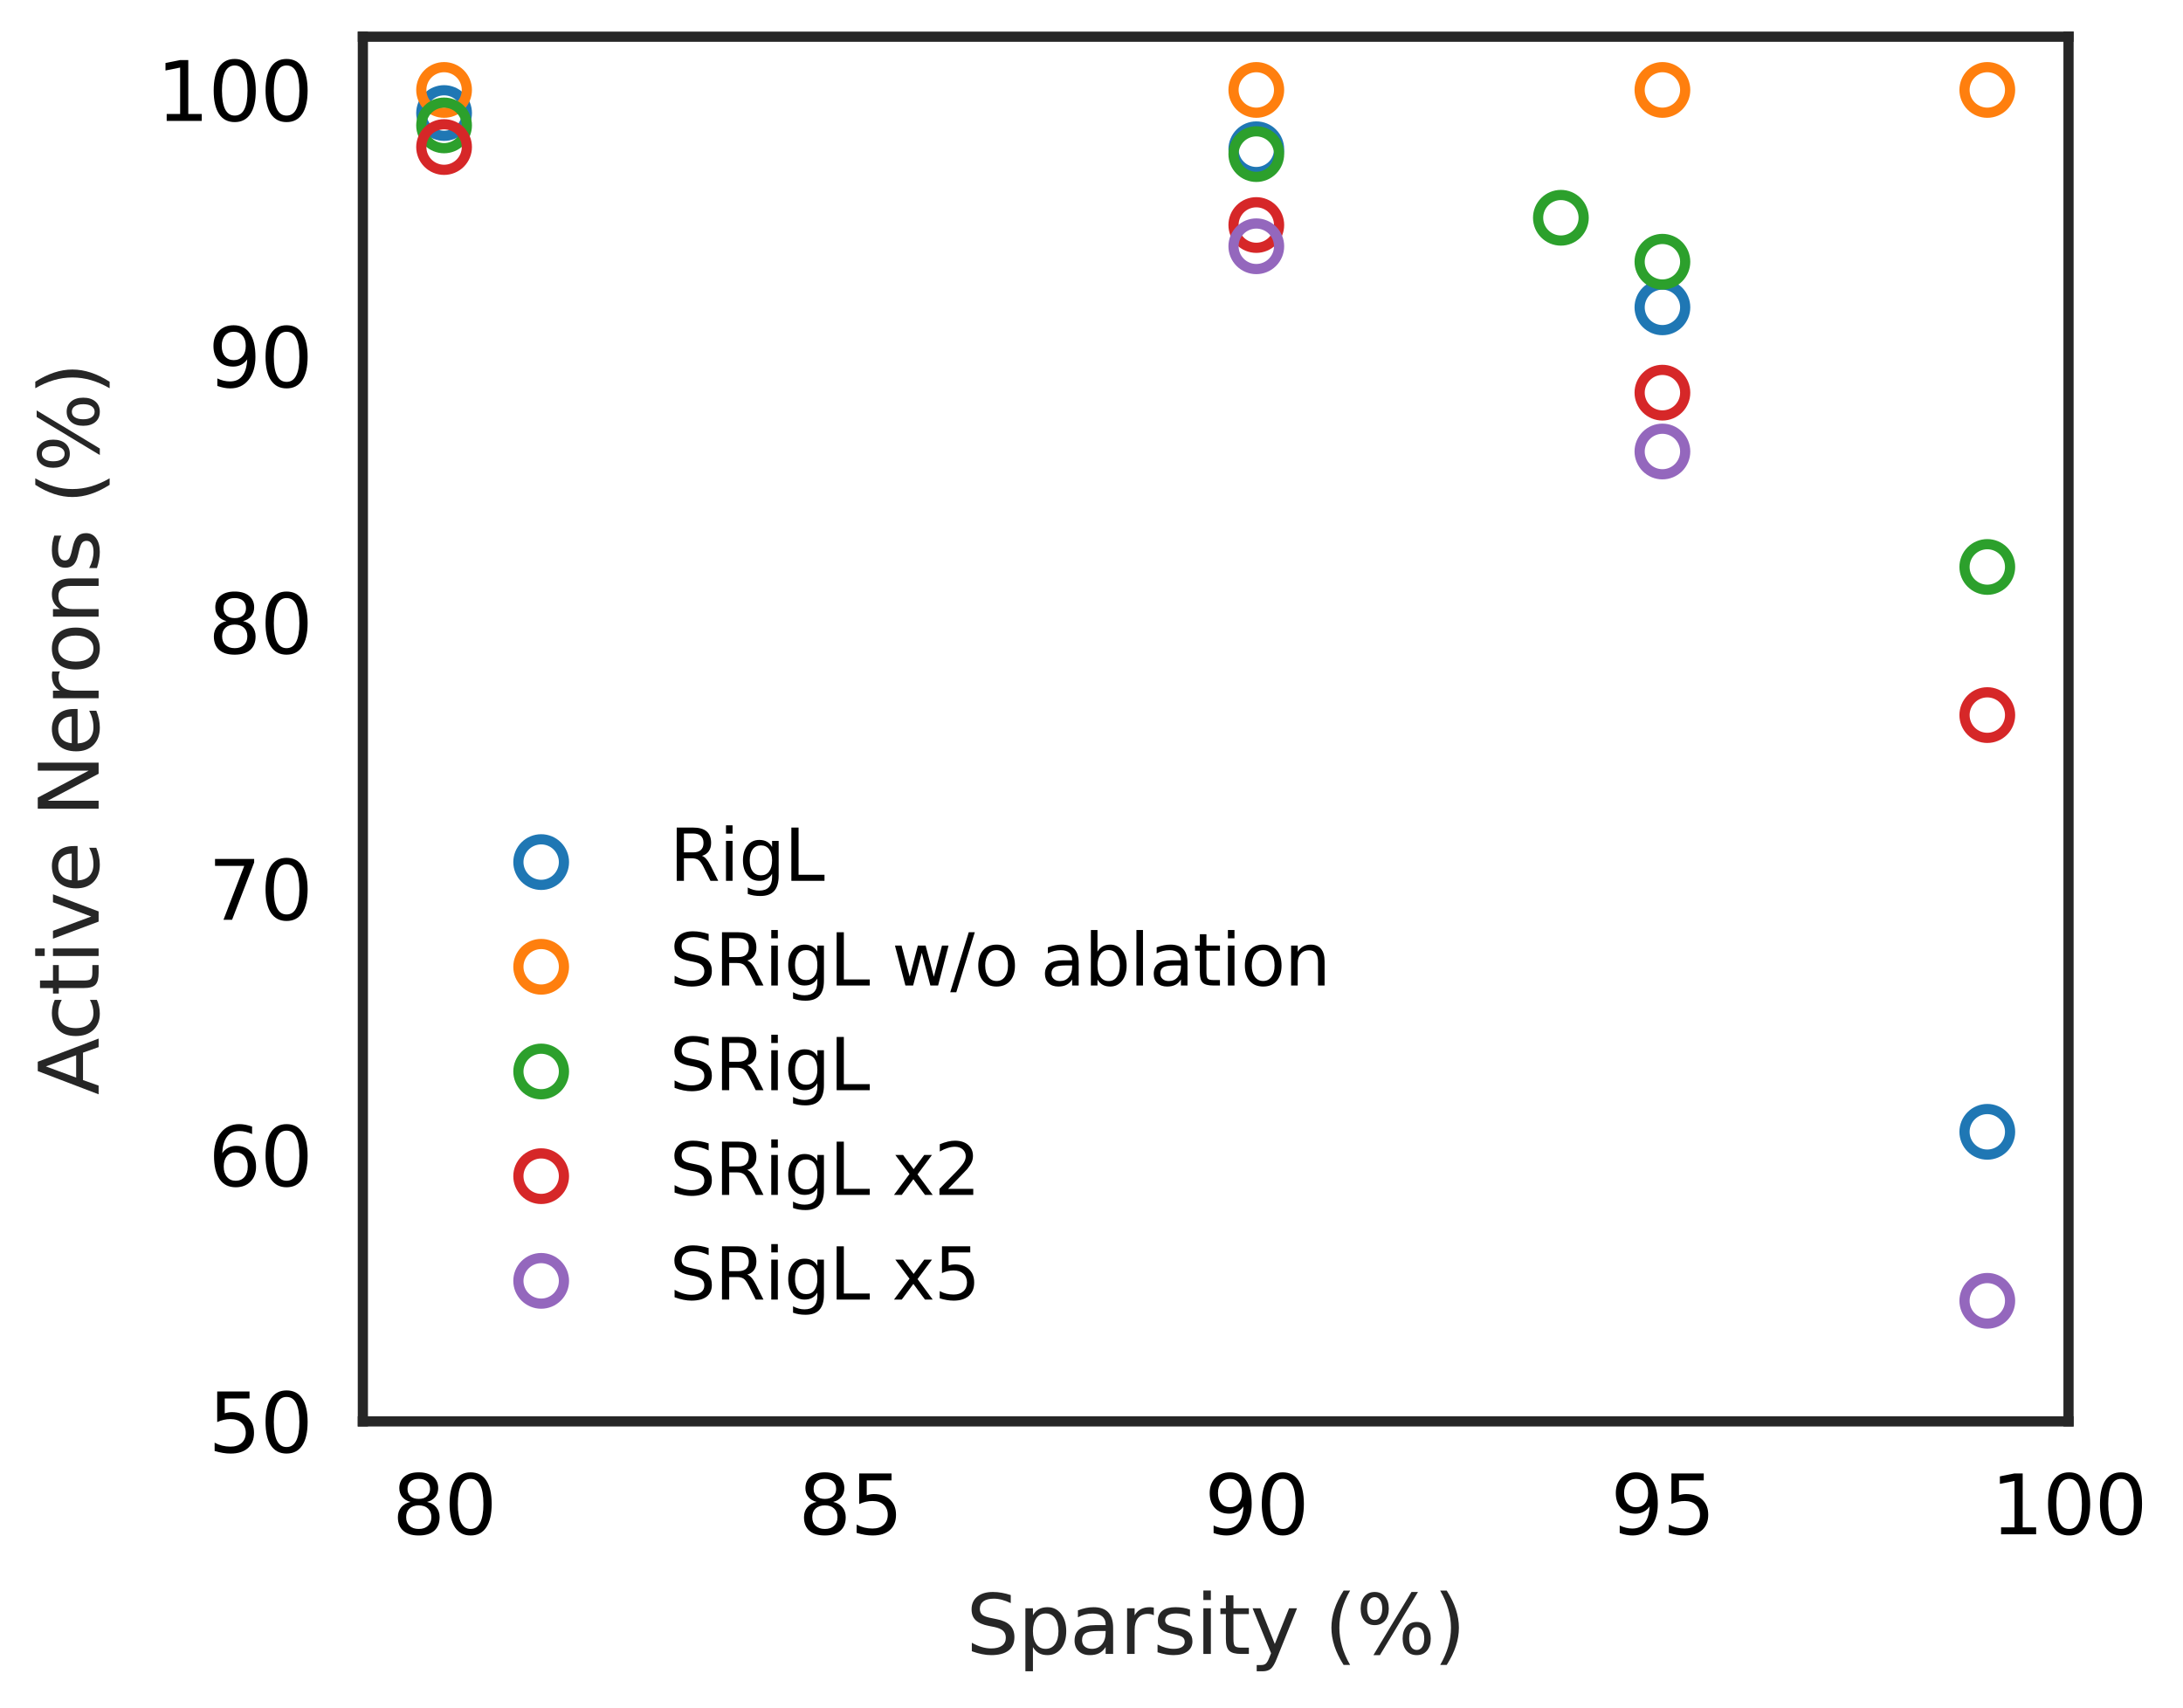<?xml version="1.0" encoding="utf-8" standalone="no"?>
<!DOCTYPE svg PUBLIC "-//W3C//DTD SVG 1.1//EN"
  "http://www.w3.org/Graphics/SVG/1.1/DTD/svg11.dtd">
<svg xmlns:xlink="http://www.w3.org/1999/xlink" width="428.495pt" height="335.17pt" viewBox="0 0 428.495 335.17" xmlns="http://www.w3.org/2000/svg" version="1.1">
 <defs>
  <style type="text/css">*{stroke-linejoin: round; stroke-linecap: butt}</style>
 </defs>
 <g id="figure_1">
  <g id="patch_1">
   <path d="M 0 335.17 
L 428.495 335.17 
L 428.495 0 
L 0 0 
z
" style="fill: #ffffff"/>
  </g>
  <g id="axes_1">
   <g id="patch_2">
    <path d="M 71.225 279 
L 406.025 279 
L 406.025 7.2 
L 71.225 7.2 
z
" style="fill: #ffffff"/>
   </g>
   <g id="PathCollection_1">
    <defs>
     <path id="C0_0_dda03f2a0b" d="M 0 4.472 
C 1.186 4.472 2.324 4.001 3.162 3.162 
C 4.001 2.324 4.472 1.186 4.472 -0 
C 4.472 -1.186 4.001 -2.324 3.162 -3.162 
C 2.324 -4.001 1.186 -4.472 0 -4.472 
C -1.186 -4.472 -2.324 -4.001 -3.162 -3.162 
C -4.001 -2.324 -4.472 -1.186 -4.472 0 
C -4.472 1.186 -4.001 2.324 -3.162 3.162 
C -2.324 4.001 -1.186 4.472 0 4.472 
z
"/>
    </defs>
    <g clip-path="url(#pd22cd00e7b)">
     <use xlink:href="#C0_0_dda03f2a0b" x="390.082" y="222.16" style="fill: none; stroke: #1f77b4; stroke-width: 2"/>
    </g>
    <g clip-path="url(#pd22cd00e7b)">
     <use xlink:href="#C0_0_dda03f2a0b" x="326.311" y="60.326" style="fill: none; stroke: #1f77b4; stroke-width: 2"/>
    </g>
    <g clip-path="url(#pd22cd00e7b)">
     <use xlink:href="#C0_0_dda03f2a0b" x="246.596" y="29.299" style="fill: none; stroke: #1f77b4; stroke-width: 2"/>
    </g>
    <g clip-path="url(#pd22cd00e7b)">
     <use xlink:href="#C0_0_dda03f2a0b" x="87.168" y="22.187" style="fill: none; stroke: #1f77b4; stroke-width: 2"/>
    </g>
   </g>
   <g id="PathCollection_2">
    <defs>
     <path id="C1_0_d5fc66bbfd" d="M 0 4.472 
C 1.186 4.472 2.324 4.001 3.162 3.162 
C 4.001 2.324 4.472 1.186 4.472 -0 
C 4.472 -1.186 4.001 -2.324 3.162 -3.162 
C 2.324 -4.001 1.186 -4.472 0 -4.472 
C -1.186 -4.472 -2.324 -4.001 -3.162 -3.162 
C -4.001 -2.324 -4.472 -1.186 -4.472 0 
C -4.472 1.186 -4.001 2.324 -3.162 3.162 
C -2.324 4.001 -1.186 4.472 0 4.472 
z
"/>
    </defs>
    <g clip-path="url(#pd22cd00e7b)">
     <use xlink:href="#C1_0_d5fc66bbfd" x="390.082" y="17.654" style="fill: none; stroke: #ff7f0e; stroke-width: 2"/>
    </g>
    <g clip-path="url(#pd22cd00e7b)">
     <use xlink:href="#C1_0_d5fc66bbfd" x="326.311" y="17.654" style="fill: none; stroke: #ff7f0e; stroke-width: 2"/>
    </g>
    <g clip-path="url(#pd22cd00e7b)">
     <use xlink:href="#C1_0_d5fc66bbfd" x="246.596" y="17.654" style="fill: none; stroke: #ff7f0e; stroke-width: 2"/>
    </g>
    <g clip-path="url(#pd22cd00e7b)">
     <use xlink:href="#C1_0_d5fc66bbfd" x="87.168" y="17.654" style="fill: none; stroke: #ff7f0e; stroke-width: 2"/>
    </g>
   </g>
   <g id="PathCollection_3">
    <defs>
     <path id="C2_0_73e96b6702" d="M 0 4.472 
C 1.186 4.472 2.324 4.001 3.162 3.162 
C 4.001 2.324 4.472 1.186 4.472 -0 
C 4.472 -1.186 4.001 -2.324 3.162 -3.162 
C 2.324 -4.001 1.186 -4.472 0 -4.472 
C -1.186 -4.472 -2.324 -4.001 -3.162 -3.162 
C -4.001 -2.324 -4.472 -1.186 -4.472 0 
C -4.472 1.186 -4.001 2.324 -3.162 3.162 
C -2.324 4.001 -1.186 4.472 0 4.472 
z
"/>
    </defs>
    <g clip-path="url(#pd22cd00e7b)">
     <use xlink:href="#C2_0_73e96b6702" x="390.082" y="111.287" style="fill: none; stroke: #2ca02c; stroke-width: 2"/>
    </g>
    <g clip-path="url(#pd22cd00e7b)">
     <use xlink:href="#C2_0_73e96b6702" x="326.311" y="51.375" style="fill: none; stroke: #2ca02c; stroke-width: 2"/>
    </g>
    <g clip-path="url(#pd22cd00e7b)">
     <use xlink:href="#C2_0_73e96b6702" x="306.382" y="42.745" style="fill: none; stroke: #2ca02c; stroke-width: 2"/>
    </g>
    <g clip-path="url(#pd22cd00e7b)">
     <use xlink:href="#C2_0_73e96b6702" x="246.596" y="30.247" style="fill: none; stroke: #2ca02c; stroke-width: 2"/>
    </g>
    <g clip-path="url(#pd22cd00e7b)">
     <use xlink:href="#C2_0_73e96b6702" x="87.168" y="24.614" style="fill: none; stroke: #2ca02c; stroke-width: 2"/>
    </g>
    <g clip-path="url(#pd22cd00e7b)">
     <use xlink:href="#C2_0_73e96b6702" x="7.454" y="22.566" style="fill: none; stroke: #2ca02c; stroke-width: 2"/>
    </g>
   </g>
   <g id="PathCollection_4">
    <defs>
     <path id="C3_0_36011b1ef5" d="M 0 4.472 
C 1.186 4.472 2.324 4.001 3.162 3.162 
C 4.001 2.324 4.472 1.186 4.472 -0 
C 4.472 -1.186 4.001 -2.324 3.162 -3.162 
C 2.324 -4.001 1.186 -4.472 0 -4.472 
C -1.186 -4.472 -2.324 -4.001 -3.162 -3.162 
C -4.001 -2.324 -4.472 -1.186 -4.472 0 
C -4.472 1.186 -4.001 2.324 -3.162 3.162 
C -2.324 4.001 -1.186 4.472 0 4.472 
z
"/>
    </defs>
    <g clip-path="url(#pd22cd00e7b)">
     <use xlink:href="#C3_0_36011b1ef5" x="390.082" y="140.361" style="fill: none; stroke: #d62728; stroke-width: 2"/>
    </g>
    <g clip-path="url(#pd22cd00e7b)">
     <use xlink:href="#C3_0_36011b1ef5" x="326.311" y="77.073" style="fill: none; stroke: #d62728; stroke-width: 2"/>
    </g>
    <g clip-path="url(#pd22cd00e7b)">
     <use xlink:href="#C3_0_36011b1ef5" x="246.596" y="44.168" style="fill: none; stroke: #d62728; stroke-width: 2"/>
    </g>
    <g clip-path="url(#pd22cd00e7b)">
     <use xlink:href="#C3_0_36011b1ef5" x="87.168" y="28.863" style="fill: none; stroke: #d62728; stroke-width: 2"/>
    </g>
   </g>
   <g id="PathCollection_5">
    <defs>
     <path id="C4_0_d464d42e5e" d="M 0 4.472 
C 1.186 4.472 2.324 4.001 3.162 3.162 
C 4.001 2.324 4.472 1.186 4.472 -0 
C 4.472 -1.186 4.001 -2.324 3.162 -3.162 
C 2.324 -4.001 1.186 -4.472 0 -4.472 
C -1.186 -4.472 -2.324 -4.001 -3.162 -3.162 
C -4.001 -2.324 -4.472 -1.186 -4.472 0 
C -4.472 1.186 -4.001 2.324 -3.162 3.162 
C -2.324 4.001 -1.186 4.472 0 4.472 
z
"/>
    </defs>
    <g clip-path="url(#pd22cd00e7b)">
     <use xlink:href="#C4_0_d464d42e5e" x="390.082" y="255.331" style="fill: none; stroke: #9467bd; stroke-width: 2"/>
    </g>
    <g clip-path="url(#pd22cd00e7b)">
     <use xlink:href="#C4_0_d464d42e5e" x="326.311" y="88.623" style="fill: none; stroke: #9467bd; stroke-width: 2"/>
    </g>
    <g clip-path="url(#pd22cd00e7b)">
     <use xlink:href="#C4_0_d464d42e5e" x="246.596" y="48.34" style="fill: none; stroke: #9467bd; stroke-width: 2"/>
    </g>
   </g>
   <g id="matplotlib.axis_1">
    <g id="xtick_1">
     <g id="line2d_1"/>
     <g id="text_1">
      <!-- 80 -->
      <g transform="translate(76.988 301.158)scale(0.16 -0.16)">
       <defs>
        <path id="DejaVuSans-38" d="M 2034 2216 
Q 1584 2216 1326 1975 
Q 1069 1734 1069 1313 
Q 1069 891 1326 650 
Q 1584 409 2034 409 
Q 2484 409 2743 651 
Q 3003 894 3003 1313 
Q 3003 1734 2745 1975 
Q 2488 2216 2034 2216 
z
M 1403 2484 
Q 997 2584 770 2862 
Q 544 3141 544 3541 
Q 544 4100 942 4425 
Q 1341 4750 2034 4750 
Q 2731 4750 3128 4425 
Q 3525 4100 3525 3541 
Q 3525 3141 3298 2862 
Q 3072 2584 2669 2484 
Q 3125 2378 3379 2068 
Q 3634 1759 3634 1313 
Q 3634 634 3220 271 
Q 2806 -91 2034 -91 
Q 1263 -91 848 271 
Q 434 634 434 1313 
Q 434 1759 690 2068 
Q 947 2378 1403 2484 
z
M 1172 3481 
Q 1172 3119 1398 2916 
Q 1625 2713 2034 2713 
Q 2441 2713 2670 2916 
Q 2900 3119 2900 3481 
Q 2900 3844 2670 4047 
Q 2441 4250 2034 4250 
Q 1625 4250 1398 4047 
Q 1172 3844 1172 3481 
z
" transform="scale(0.016)"/>
        <path id="DejaVuSans-30" d="M 2034 4250 
Q 1547 4250 1301 3770 
Q 1056 3291 1056 2328 
Q 1056 1369 1301 889 
Q 1547 409 2034 409 
Q 2525 409 2770 889 
Q 3016 1369 3016 2328 
Q 3016 3291 2770 3770 
Q 2525 4250 2034 4250 
z
M 2034 4750 
Q 2819 4750 3233 4129 
Q 3647 3509 3647 2328 
Q 3647 1150 3233 529 
Q 2819 -91 2034 -91 
Q 1250 -91 836 529 
Q 422 1150 422 2328 
Q 422 3509 836 4129 
Q 1250 4750 2034 4750 
z
" transform="scale(0.016)"/>
       </defs>
       <use xlink:href="#DejaVuSans-38"/>
       <use xlink:href="#DejaVuSans-30" x="63.623"/>
      </g>
     </g>
    </g>
    <g id="xtick_2">
     <g id="line2d_2"/>
     <g id="text_2">
      <!-- 85 -->
      <g transform="translate(156.702 301.158)scale(0.16 -0.16)">
       <defs>
        <path id="DejaVuSans-35" d="M 691 4666 
L 3169 4666 
L 3169 4134 
L 1269 4134 
L 1269 2991 
Q 1406 3038 1543 3061 
Q 1681 3084 1819 3084 
Q 2600 3084 3056 2656 
Q 3513 2228 3513 1497 
Q 3513 744 3044 326 
Q 2575 -91 1722 -91 
Q 1428 -91 1123 -41 
Q 819 9 494 109 
L 494 744 
Q 775 591 1075 516 
Q 1375 441 1709 441 
Q 2250 441 2565 725 
Q 2881 1009 2881 1497 
Q 2881 1984 2565 2268 
Q 2250 2553 1709 2553 
Q 1456 2553 1204 2497 
Q 953 2441 691 2322 
L 691 4666 
z
" transform="scale(0.016)"/>
       </defs>
       <use xlink:href="#DejaVuSans-38"/>
       <use xlink:href="#DejaVuSans-35" x="63.623"/>
      </g>
     </g>
    </g>
    <g id="xtick_3">
     <g id="line2d_3"/>
     <g id="text_3">
      <!-- 90 -->
      <g transform="translate(236.416 301.158)scale(0.16 -0.16)">
       <defs>
        <path id="DejaVuSans-39" d="M 703 97 
L 703 672 
Q 941 559 1184 500 
Q 1428 441 1663 441 
Q 2288 441 2617 861 
Q 2947 1281 2994 2138 
Q 2813 1869 2534 1725 
Q 2256 1581 1919 1581 
Q 1219 1581 811 2004 
Q 403 2428 403 3163 
Q 403 3881 828 4315 
Q 1253 4750 1959 4750 
Q 2769 4750 3195 4129 
Q 3622 3509 3622 2328 
Q 3622 1225 3098 567 
Q 2575 -91 1691 -91 
Q 1453 -91 1209 -44 
Q 966 3 703 97 
z
M 1959 2075 
Q 2384 2075 2632 2365 
Q 2881 2656 2881 3163 
Q 2881 3666 2632 3958 
Q 2384 4250 1959 4250 
Q 1534 4250 1286 3958 
Q 1038 3666 1038 3163 
Q 1038 2656 1286 2365 
Q 1534 2075 1959 2075 
z
" transform="scale(0.016)"/>
       </defs>
       <use xlink:href="#DejaVuSans-39"/>
       <use xlink:href="#DejaVuSans-30" x="63.623"/>
      </g>
     </g>
    </g>
    <g id="xtick_4">
     <g id="line2d_4"/>
     <g id="text_4">
      <!-- 95 -->
      <g transform="translate(316.131 301.158)scale(0.16 -0.16)">
       <use xlink:href="#DejaVuSans-39"/>
       <use xlink:href="#DejaVuSans-35" x="63.623"/>
      </g>
     </g>
    </g>
    <g id="xtick_5">
     <g id="line2d_5"/>
     <g id="text_5">
      <!-- 100 -->
      <g transform="translate(390.755 301.158)scale(0.16 -0.16)">
       <defs>
        <path id="DejaVuSans-31" d="M 794 531 
L 1825 531 
L 1825 4091 
L 703 3866 
L 703 4441 
L 1819 4666 
L 2450 4666 
L 2450 531 
L 3481 531 
L 3481 0 
L 794 0 
L 794 531 
z
" transform="scale(0.016)"/>
       </defs>
       <use xlink:href="#DejaVuSans-31"/>
       <use xlink:href="#DejaVuSans-30" x="63.623"/>
       <use xlink:href="#DejaVuSans-30" x="127.246"/>
      </g>
     </g>
    </g>
    <g id="text_6">
     <!-- Sparsity (%) -->
     <g style="fill: #262626" transform="translate(189.629 324.642)scale(0.16 -0.16)">
      <defs>
       <path id="DejaVuSans-53" d="M 3425 4513 
L 3425 3897 
Q 3066 4069 2747 4153 
Q 2428 4238 2131 4238 
Q 1616 4238 1336 4038 
Q 1056 3838 1056 3469 
Q 1056 3159 1242 3001 
Q 1428 2844 1947 2747 
L 2328 2669 
Q 3034 2534 3370 2195 
Q 3706 1856 3706 1288 
Q 3706 609 3251 259 
Q 2797 -91 1919 -91 
Q 1588 -91 1214 -16 
Q 841 59 441 206 
L 441 856 
Q 825 641 1194 531 
Q 1563 422 1919 422 
Q 2459 422 2753 634 
Q 3047 847 3047 1241 
Q 3047 1584 2836 1778 
Q 2625 1972 2144 2069 
L 1759 2144 
Q 1053 2284 737 2584 
Q 422 2884 422 3419 
Q 422 4038 858 4394 
Q 1294 4750 2059 4750 
Q 2388 4750 2728 4690 
Q 3069 4631 3425 4513 
z
" transform="scale(0.016)"/>
       <path id="DejaVuSans-70" d="M 1159 525 
L 1159 -1331 
L 581 -1331 
L 581 3500 
L 1159 3500 
L 1159 2969 
Q 1341 3281 1617 3432 
Q 1894 3584 2278 3584 
Q 2916 3584 3314 3078 
Q 3713 2572 3713 1747 
Q 3713 922 3314 415 
Q 2916 -91 2278 -91 
Q 1894 -91 1617 61 
Q 1341 213 1159 525 
z
M 3116 1747 
Q 3116 2381 2855 2742 
Q 2594 3103 2138 3103 
Q 1681 3103 1420 2742 
Q 1159 2381 1159 1747 
Q 1159 1113 1420 752 
Q 1681 391 2138 391 
Q 2594 391 2855 752 
Q 3116 1113 3116 1747 
z
" transform="scale(0.016)"/>
       <path id="DejaVuSans-61" d="M 2194 1759 
Q 1497 1759 1228 1600 
Q 959 1441 959 1056 
Q 959 750 1161 570 
Q 1363 391 1709 391 
Q 2188 391 2477 730 
Q 2766 1069 2766 1631 
L 2766 1759 
L 2194 1759 
z
M 3341 1997 
L 3341 0 
L 2766 0 
L 2766 531 
Q 2569 213 2275 61 
Q 1981 -91 1556 -91 
Q 1019 -91 701 211 
Q 384 513 384 1019 
Q 384 1609 779 1909 
Q 1175 2209 1959 2209 
L 2766 2209 
L 2766 2266 
Q 2766 2663 2505 2880 
Q 2244 3097 1772 3097 
Q 1472 3097 1187 3025 
Q 903 2953 641 2809 
L 641 3341 
Q 956 3463 1253 3523 
Q 1550 3584 1831 3584 
Q 2591 3584 2966 3190 
Q 3341 2797 3341 1997 
z
" transform="scale(0.016)"/>
       <path id="DejaVuSans-72" d="M 2631 2963 
Q 2534 3019 2420 3045 
Q 2306 3072 2169 3072 
Q 1681 3072 1420 2755 
Q 1159 2438 1159 1844 
L 1159 0 
L 581 0 
L 581 3500 
L 1159 3500 
L 1159 2956 
Q 1341 3275 1631 3429 
Q 1922 3584 2338 3584 
Q 2397 3584 2469 3576 
Q 2541 3569 2628 3553 
L 2631 2963 
z
" transform="scale(0.016)"/>
       <path id="DejaVuSans-73" d="M 2834 3397 
L 2834 2853 
Q 2591 2978 2328 3040 
Q 2066 3103 1784 3103 
Q 1356 3103 1142 2972 
Q 928 2841 928 2578 
Q 928 2378 1081 2264 
Q 1234 2150 1697 2047 
L 1894 2003 
Q 2506 1872 2764 1633 
Q 3022 1394 3022 966 
Q 3022 478 2636 193 
Q 2250 -91 1575 -91 
Q 1294 -91 989 -36 
Q 684 19 347 128 
L 347 722 
Q 666 556 975 473 
Q 1284 391 1588 391 
Q 1994 391 2212 530 
Q 2431 669 2431 922 
Q 2431 1156 2273 1281 
Q 2116 1406 1581 1522 
L 1381 1569 
Q 847 1681 609 1914 
Q 372 2147 372 2553 
Q 372 3047 722 3315 
Q 1072 3584 1716 3584 
Q 2034 3584 2315 3537 
Q 2597 3491 2834 3397 
z
" transform="scale(0.016)"/>
       <path id="DejaVuSans-69" d="M 603 3500 
L 1178 3500 
L 1178 0 
L 603 0 
L 603 3500 
z
M 603 4863 
L 1178 4863 
L 1178 4134 
L 603 4134 
L 603 4863 
z
" transform="scale(0.016)"/>
       <path id="DejaVuSans-74" d="M 1172 4494 
L 1172 3500 
L 2356 3500 
L 2356 3053 
L 1172 3053 
L 1172 1153 
Q 1172 725 1289 603 
Q 1406 481 1766 481 
L 2356 481 
L 2356 0 
L 1766 0 
Q 1100 0 847 248 
Q 594 497 594 1153 
L 594 3053 
L 172 3053 
L 172 3500 
L 594 3500 
L 594 4494 
L 1172 4494 
z
" transform="scale(0.016)"/>
       <path id="DejaVuSans-79" d="M 2059 -325 
Q 1816 -950 1584 -1140 
Q 1353 -1331 966 -1331 
L 506 -1331 
L 506 -850 
L 844 -850 
Q 1081 -850 1212 -737 
Q 1344 -625 1503 -206 
L 1606 56 
L 191 3500 
L 800 3500 
L 1894 763 
L 2988 3500 
L 3597 3500 
L 2059 -325 
z
" transform="scale(0.016)"/>
       <path id="DejaVuSans-20" transform="scale(0.016)"/>
       <path id="DejaVuSans-28" d="M 1984 4856 
Q 1566 4138 1362 3434 
Q 1159 2731 1159 2009 
Q 1159 1288 1364 580 
Q 1569 -128 1984 -844 
L 1484 -844 
Q 1016 -109 783 600 
Q 550 1309 550 2009 
Q 550 2706 781 3412 
Q 1013 4119 1484 4856 
L 1984 4856 
z
" transform="scale(0.016)"/>
       <path id="DejaVuSans-25" d="M 4653 2053 
Q 4381 2053 4226 1822 
Q 4072 1591 4072 1178 
Q 4072 772 4226 539 
Q 4381 306 4653 306 
Q 4919 306 5073 539 
Q 5228 772 5228 1178 
Q 5228 1588 5073 1820 
Q 4919 2053 4653 2053 
z
M 4653 2450 
Q 5147 2450 5437 2106 
Q 5728 1763 5728 1178 
Q 5728 594 5436 251 
Q 5144 -91 4653 -91 
Q 4153 -91 3862 251 
Q 3572 594 3572 1178 
Q 3572 1766 3864 2108 
Q 4156 2450 4653 2450 
z
M 1428 4353 
Q 1159 4353 1004 4120 
Q 850 3888 850 3481 
Q 850 3069 1003 2837 
Q 1156 2606 1428 2606 
Q 1700 2606 1854 2837 
Q 2009 3069 2009 3481 
Q 2009 3884 1853 4118 
Q 1697 4353 1428 4353 
z
M 4250 4750 
L 4750 4750 
L 1831 -91 
L 1331 -91 
L 4250 4750 
z
M 1428 4750 
Q 1922 4750 2215 4408 
Q 2509 4066 2509 3481 
Q 2509 2891 2217 2550 
Q 1925 2209 1428 2209 
Q 931 2209 642 2551 
Q 353 2894 353 3481 
Q 353 4063 643 4406 
Q 934 4750 1428 4750 
z
" transform="scale(0.016)"/>
       <path id="DejaVuSans-29" d="M 513 4856 
L 1013 4856 
Q 1481 4119 1714 3412 
Q 1947 2706 1947 2009 
Q 1947 1309 1714 600 
Q 1481 -109 1013 -844 
L 513 -844 
Q 928 -128 1133 580 
Q 1338 1288 1338 2009 
Q 1338 2731 1133 3434 
Q 928 4138 513 4856 
z
" transform="scale(0.016)"/>
      </defs>
      <use xlink:href="#DejaVuSans-53"/>
      <use xlink:href="#DejaVuSans-70" x="63.477"/>
      <use xlink:href="#DejaVuSans-61" x="126.953"/>
      <use xlink:href="#DejaVuSans-72" x="188.232"/>
      <use xlink:href="#DejaVuSans-73" x="229.346"/>
      <use xlink:href="#DejaVuSans-69" x="281.445"/>
      <use xlink:href="#DejaVuSans-74" x="309.229"/>
      <use xlink:href="#DejaVuSans-79" x="348.438"/>
      <use xlink:href="#DejaVuSans-20" x="407.617"/>
      <use xlink:href="#DejaVuSans-28" x="439.404"/>
      <use xlink:href="#DejaVuSans-25" x="478.418"/>
      <use xlink:href="#DejaVuSans-29" x="573.438"/>
     </g>
    </g>
   </g>
   <g id="matplotlib.axis_2">
    <g id="ytick_1">
     <g id="line2d_6"/>
     <g id="text_7">
      <!-- 50 -->
      <g transform="translate(40.865 285.079)scale(0.16 -0.16)">
       <use xlink:href="#DejaVuSans-35"/>
       <use xlink:href="#DejaVuSans-30" x="63.623"/>
      </g>
     </g>
    </g>
    <g id="ytick_2">
     <g id="line2d_7"/>
     <g id="text_8">
      <!-- 60 -->
      <g transform="translate(40.865 232.81)scale(0.16 -0.16)">
       <defs>
        <path id="DejaVuSans-36" d="M 2113 2584 
Q 1688 2584 1439 2293 
Q 1191 2003 1191 1497 
Q 1191 994 1439 701 
Q 1688 409 2113 409 
Q 2538 409 2786 701 
Q 3034 994 3034 1497 
Q 3034 2003 2786 2293 
Q 2538 2584 2113 2584 
z
M 3366 4563 
L 3366 3988 
Q 3128 4100 2886 4159 
Q 2644 4219 2406 4219 
Q 1781 4219 1451 3797 
Q 1122 3375 1075 2522 
Q 1259 2794 1537 2939 
Q 1816 3084 2150 3084 
Q 2853 3084 3261 2657 
Q 3669 2231 3669 1497 
Q 3669 778 3244 343 
Q 2819 -91 2113 -91 
Q 1303 -91 875 529 
Q 447 1150 447 2328 
Q 447 3434 972 4092 
Q 1497 4750 2381 4750 
Q 2619 4750 2861 4703 
Q 3103 4656 3366 4563 
z
" transform="scale(0.016)"/>
       </defs>
       <use xlink:href="#DejaVuSans-36"/>
       <use xlink:href="#DejaVuSans-30" x="63.623"/>
      </g>
     </g>
    </g>
    <g id="ytick_3">
     <g id="line2d_8"/>
     <g id="text_9">
      <!-- 70 -->
      <g transform="translate(40.865 180.54)scale(0.16 -0.16)">
       <defs>
        <path id="DejaVuSans-37" d="M 525 4666 
L 3525 4666 
L 3525 4397 
L 1831 0 
L 1172 0 
L 2766 4134 
L 525 4134 
L 525 4666 
z
" transform="scale(0.016)"/>
       </defs>
       <use xlink:href="#DejaVuSans-37"/>
       <use xlink:href="#DejaVuSans-30" x="63.623"/>
      </g>
     </g>
    </g>
    <g id="ytick_4">
     <g id="line2d_9"/>
     <g id="text_10">
      <!-- 80 -->
      <g transform="translate(40.865 128.271)scale(0.16 -0.16)">
       <use xlink:href="#DejaVuSans-38"/>
       <use xlink:href="#DejaVuSans-30" x="63.623"/>
      </g>
     </g>
    </g>
    <g id="ytick_5">
     <g id="line2d_10"/>
     <g id="text_11">
      <!-- 90 -->
      <g transform="translate(40.865 76.002)scale(0.16 -0.16)">
       <use xlink:href="#DejaVuSans-39"/>
       <use xlink:href="#DejaVuSans-30" x="63.623"/>
      </g>
     </g>
    </g>
    <g id="ytick_6">
     <g id="line2d_11"/>
     <g id="text_12">
      <!-- 100 -->
      <g transform="translate(30.685 23.733)scale(0.16 -0.16)">
       <use xlink:href="#DejaVuSans-31"/>
       <use xlink:href="#DejaVuSans-30" x="63.623"/>
       <use xlink:href="#DejaVuSans-30" x="127.246"/>
      </g>
     </g>
    </g>
    <g id="text_13">
     <!-- Active Nerons (%) -->
     <g style="fill: #262626" transform="translate(19.358 214.925)rotate(-90)scale(0.16 -0.16)">
      <defs>
       <path id="DejaVuSans-41" d="M 2188 4044 
L 1331 1722 
L 3047 1722 
L 2188 4044 
z
M 1831 4666 
L 2547 4666 
L 4325 0 
L 3669 0 
L 3244 1197 
L 1141 1197 
L 716 0 
L 50 0 
L 1831 4666 
z
" transform="scale(0.016)"/>
       <path id="DejaVuSans-63" d="M 3122 3366 
L 3122 2828 
Q 2878 2963 2633 3030 
Q 2388 3097 2138 3097 
Q 1578 3097 1268 2742 
Q 959 2388 959 1747 
Q 959 1106 1268 751 
Q 1578 397 2138 397 
Q 2388 397 2633 464 
Q 2878 531 3122 666 
L 3122 134 
Q 2881 22 2623 -34 
Q 2366 -91 2075 -91 
Q 1284 -91 818 406 
Q 353 903 353 1747 
Q 353 2603 823 3093 
Q 1294 3584 2113 3584 
Q 2378 3584 2631 3529 
Q 2884 3475 3122 3366 
z
" transform="scale(0.016)"/>
       <path id="DejaVuSans-76" d="M 191 3500 
L 800 3500 
L 1894 563 
L 2988 3500 
L 3597 3500 
L 2284 0 
L 1503 0 
L 191 3500 
z
" transform="scale(0.016)"/>
       <path id="DejaVuSans-65" d="M 3597 1894 
L 3597 1613 
L 953 1613 
Q 991 1019 1311 708 
Q 1631 397 2203 397 
Q 2534 397 2845 478 
Q 3156 559 3463 722 
L 3463 178 
Q 3153 47 2828 -22 
Q 2503 -91 2169 -91 
Q 1331 -91 842 396 
Q 353 884 353 1716 
Q 353 2575 817 3079 
Q 1281 3584 2069 3584 
Q 2775 3584 3186 3129 
Q 3597 2675 3597 1894 
z
M 3022 2063 
Q 3016 2534 2758 2815 
Q 2500 3097 2075 3097 
Q 1594 3097 1305 2825 
Q 1016 2553 972 2059 
L 3022 2063 
z
" transform="scale(0.016)"/>
       <path id="DejaVuSans-4e" d="M 628 4666 
L 1478 4666 
L 3547 763 
L 3547 4666 
L 4159 4666 
L 4159 0 
L 3309 0 
L 1241 3903 
L 1241 0 
L 628 0 
L 628 4666 
z
" transform="scale(0.016)"/>
       <path id="DejaVuSans-6f" d="M 1959 3097 
Q 1497 3097 1228 2736 
Q 959 2375 959 1747 
Q 959 1119 1226 758 
Q 1494 397 1959 397 
Q 2419 397 2687 759 
Q 2956 1122 2956 1747 
Q 2956 2369 2687 2733 
Q 2419 3097 1959 3097 
z
M 1959 3584 
Q 2709 3584 3137 3096 
Q 3566 2609 3566 1747 
Q 3566 888 3137 398 
Q 2709 -91 1959 -91 
Q 1206 -91 779 398 
Q 353 888 353 1747 
Q 353 2609 779 3096 
Q 1206 3584 1959 3584 
z
" transform="scale(0.016)"/>
       <path id="DejaVuSans-6e" d="M 3513 2113 
L 3513 0 
L 2938 0 
L 2938 2094 
Q 2938 2591 2744 2837 
Q 2550 3084 2163 3084 
Q 1697 3084 1428 2787 
Q 1159 2491 1159 1978 
L 1159 0 
L 581 0 
L 581 3500 
L 1159 3500 
L 1159 2956 
Q 1366 3272 1645 3428 
Q 1925 3584 2291 3584 
Q 2894 3584 3203 3211 
Q 3513 2838 3513 2113 
z
" transform="scale(0.016)"/>
      </defs>
      <use xlink:href="#DejaVuSans-41"/>
      <use xlink:href="#DejaVuSans-63" x="66.658"/>
      <use xlink:href="#DejaVuSans-74" x="121.639"/>
      <use xlink:href="#DejaVuSans-69" x="160.848"/>
      <use xlink:href="#DejaVuSans-76" x="188.631"/>
      <use xlink:href="#DejaVuSans-65" x="247.811"/>
      <use xlink:href="#DejaVuSans-20" x="309.334"/>
      <use xlink:href="#DejaVuSans-4e" x="341.121"/>
      <use xlink:href="#DejaVuSans-65" x="415.926"/>
      <use xlink:href="#DejaVuSans-72" x="477.449"/>
      <use xlink:href="#DejaVuSans-6f" x="516.312"/>
      <use xlink:href="#DejaVuSans-6e" x="577.494"/>
      <use xlink:href="#DejaVuSans-73" x="640.873"/>
      <use xlink:href="#DejaVuSans-20" x="692.973"/>
      <use xlink:href="#DejaVuSans-28" x="724.76"/>
      <use xlink:href="#DejaVuSans-25" x="763.773"/>
      <use xlink:href="#DejaVuSans-29" x="858.793"/>
     </g>
    </g>
   </g>
   <g id="LineCollection_1">
    <path clip-path="url(#pd22cd00e7b)" style="fill: none; stroke: #1f77b4; stroke-width: 0.5"/>
    <path clip-path="url(#pd22cd00e7b)" style="fill: none; stroke: #1f77b4; stroke-width: 0.5"/>
    <path clip-path="url(#pd22cd00e7b)" style="fill: none; stroke: #1f77b4; stroke-width: 0.5"/>
    <path clip-path="url(#pd22cd00e7b)" style="fill: none; stroke: #1f77b4; stroke-width: 0.5"/>
   </g>
   <g id="line2d_12">
    <defs>
     <path id="mb7ad051398" d="M 3 0 
L -3 -0 
" style="stroke: #1f77b4"/>
    </defs>
    <g clip-path="url(#pd22cd00e7b)"/>
   </g>
   <g id="line2d_13">
    <g clip-path="url(#pd22cd00e7b)"/>
   </g>
   <g id="LineCollection_2">
    <path clip-path="url(#pd22cd00e7b)" style="fill: none; stroke: #ff7f0e; stroke-width: 0.5"/>
    <path clip-path="url(#pd22cd00e7b)" style="fill: none; stroke: #ff7f0e; stroke-width: 0.5"/>
    <path clip-path="url(#pd22cd00e7b)" style="fill: none; stroke: #ff7f0e; stroke-width: 0.5"/>
    <path clip-path="url(#pd22cd00e7b)" style="fill: none; stroke: #ff7f0e; stroke-width: 0.5"/>
   </g>
   <g id="line2d_14">
    <defs>
     <path id="m71f3b406af" d="M 3 0 
L -3 -0 
" style="stroke: #ff7f0e"/>
    </defs>
    <g clip-path="url(#pd22cd00e7b)"/>
   </g>
   <g id="line2d_15">
    <g clip-path="url(#pd22cd00e7b)"/>
   </g>
   <g id="LineCollection_3">
    <path clip-path="url(#pd22cd00e7b)" style="fill: none; stroke: #2ca02c; stroke-width: 0.5"/>
    <path clip-path="url(#pd22cd00e7b)" style="fill: none; stroke: #2ca02c; stroke-width: 0.5"/>
    <path clip-path="url(#pd22cd00e7b)" style="fill: none; stroke: #2ca02c; stroke-width: 0.5"/>
    <path clip-path="url(#pd22cd00e7b)" style="fill: none; stroke: #2ca02c; stroke-width: 0.5"/>
    <path clip-path="url(#pd22cd00e7b)" style="fill: none; stroke: #2ca02c; stroke-width: 0.5"/>
    <path clip-path="url(#pd22cd00e7b)" style="fill: none; stroke: #2ca02c; stroke-width: 0.5"/>
   </g>
   <g id="line2d_16">
    <defs>
     <path id="m634a547392" d="M 3 0 
L -3 -0 
" style="stroke: #2ca02c"/>
    </defs>
    <g clip-path="url(#pd22cd00e7b)"/>
   </g>
   <g id="line2d_17">
    <g clip-path="url(#pd22cd00e7b)"/>
   </g>
   <g id="LineCollection_4">
    <path clip-path="url(#pd22cd00e7b)" style="fill: none; stroke: #d62728; stroke-width: 0.5"/>
    <path clip-path="url(#pd22cd00e7b)" style="fill: none; stroke: #d62728; stroke-width: 0.5"/>
    <path clip-path="url(#pd22cd00e7b)" style="fill: none; stroke: #d62728; stroke-width: 0.5"/>
    <path clip-path="url(#pd22cd00e7b)" style="fill: none; stroke: #d62728; stroke-width: 0.5"/>
   </g>
   <g id="line2d_18">
    <defs>
     <path id="mcca44fcf95" d="M 3 0 
L -3 -0 
" style="stroke: #d62728"/>
    </defs>
    <g clip-path="url(#pd22cd00e7b)"/>
   </g>
   <g id="line2d_19">
    <g clip-path="url(#pd22cd00e7b)"/>
   </g>
   <g id="LineCollection_5">
    <path clip-path="url(#pd22cd00e7b)" style="fill: none; stroke: #9467bd; stroke-width: 0.5"/>
    <path clip-path="url(#pd22cd00e7b)" style="fill: none; stroke: #9467bd; stroke-width: 0.5"/>
    <path clip-path="url(#pd22cd00e7b)" style="fill: none; stroke: #9467bd; stroke-width: 0.5"/>
   </g>
   <g id="line2d_20">
    <defs>
     <path id="m22ced024c6" d="M 3 0 
L -3 -0 
" style="stroke: #9467bd"/>
    </defs>
    <g clip-path="url(#pd22cd00e7b)"/>
   </g>
   <g id="line2d_21">
    <g clip-path="url(#pd22cd00e7b)"/>
   </g>
   <g id="patch_3">
    <path d="M 71.225 279 
L 71.225 7.2 
" style="fill: none; stroke: #262626; stroke-width: 2; stroke-linejoin: miter; stroke-linecap: square"/>
   </g>
   <g id="patch_4">
    <path d="M 406.025 279 
L 406.025 7.2 
" style="fill: none; stroke: #262626; stroke-width: 2; stroke-linejoin: miter; stroke-linecap: square"/>
   </g>
   <g id="patch_5">
    <path d="M 71.225 279 
L 406.025 279 
" style="fill: none; stroke: #262626; stroke-width: 2; stroke-linejoin: miter; stroke-linecap: square"/>
   </g>
   <g id="patch_6">
    <path d="M 71.225 7.2 
L 406.025 7.2 
" style="fill: none; stroke: #262626; stroke-width: 2; stroke-linejoin: miter; stroke-linecap: square"/>
   </g>
   <g id="legend_1">
    <g id="PathCollection_6">
     <path d="M 106.225 173.688 
C 107.411 173.688 108.549 173.217 109.387 172.378 
C 110.226 171.54 110.697 170.402 110.697 169.216 
C 110.697 168.03 110.226 166.892 109.387 166.054 
C 108.549 165.215 107.411 164.744 106.225 164.744 
C 105.039 164.744 103.901 165.215 103.063 166.054 
C 102.224 166.892 101.753 168.03 101.753 169.216 
C 101.753 170.402 102.224 171.54 103.063 172.378 
C 103.901 173.217 105.039 173.688 106.225 173.688 
L 106.225 173.688 
z
" style="fill: none; stroke: #1f77b4; stroke-width: 2"/>
    </g>
    <g id="text_14">
     <!-- RigL -->
     <g transform="translate(131.425 172.891)scale(0.14 -0.14)">
      <defs>
       <path id="DejaVuSans-52" d="M 2841 2188 
Q 3044 2119 3236 1894 
Q 3428 1669 3622 1275 
L 4263 0 
L 3584 0 
L 2988 1197 
Q 2756 1666 2539 1819 
Q 2322 1972 1947 1972 
L 1259 1972 
L 1259 0 
L 628 0 
L 628 4666 
L 2053 4666 
Q 2853 4666 3247 4331 
Q 3641 3997 3641 3322 
Q 3641 2881 3436 2590 
Q 3231 2300 2841 2188 
z
M 1259 4147 
L 1259 2491 
L 2053 2491 
Q 2509 2491 2742 2702 
Q 2975 2913 2975 3322 
Q 2975 3731 2742 3939 
Q 2509 4147 2053 4147 
L 1259 4147 
z
" transform="scale(0.016)"/>
       <path id="DejaVuSans-67" d="M 2906 1791 
Q 2906 2416 2648 2759 
Q 2391 3103 1925 3103 
Q 1463 3103 1205 2759 
Q 947 2416 947 1791 
Q 947 1169 1205 825 
Q 1463 481 1925 481 
Q 2391 481 2648 825 
Q 2906 1169 2906 1791 
z
M 3481 434 
Q 3481 -459 3084 -895 
Q 2688 -1331 1869 -1331 
Q 1566 -1331 1297 -1286 
Q 1028 -1241 775 -1147 
L 775 -588 
Q 1028 -725 1275 -790 
Q 1522 -856 1778 -856 
Q 2344 -856 2625 -561 
Q 2906 -266 2906 331 
L 2906 616 
Q 2728 306 2450 153 
Q 2172 0 1784 0 
Q 1141 0 747 490 
Q 353 981 353 1791 
Q 353 2603 747 3093 
Q 1141 3584 1784 3584 
Q 2172 3584 2450 3431 
Q 2728 3278 2906 2969 
L 2906 3500 
L 3481 3500 
L 3481 434 
z
" transform="scale(0.016)"/>
       <path id="DejaVuSans-4c" d="M 628 4666 
L 1259 4666 
L 1259 531 
L 3531 531 
L 3531 0 
L 628 0 
L 628 4666 
z
" transform="scale(0.016)"/>
      </defs>
      <use xlink:href="#DejaVuSans-52"/>
      <use xlink:href="#DejaVuSans-69" x="69.482"/>
      <use xlink:href="#DejaVuSans-67" x="97.266"/>
      <use xlink:href="#DejaVuSans-4c" x="160.742"/>
     </g>
    </g>
    <g id="PathCollection_7">
     <path d="M 106.225 194.237 
C 107.411 194.237 108.549 193.766 109.387 192.928 
C 110.226 192.089 110.697 190.951 110.697 189.765 
C 110.697 188.579 110.226 187.442 109.387 186.603 
C 108.549 185.764 107.411 185.293 106.225 185.293 
C 105.039 185.293 103.901 185.764 103.063 186.603 
C 102.224 187.442 101.753 188.579 101.753 189.765 
C 101.753 190.951 102.224 192.089 103.063 192.928 
C 103.901 193.766 105.039 194.237 106.225 194.237 
L 106.225 194.237 
z
" style="fill: none; stroke: #ff7f0e; stroke-width: 2"/>
    </g>
    <g id="text_15">
     <!-- SRigL w/o ablation -->
     <g transform="translate(131.425 193.44)scale(0.14 -0.14)">
      <defs>
       <path id="DejaVuSans-77" d="M 269 3500 
L 844 3500 
L 1563 769 
L 2278 3500 
L 2956 3500 
L 3675 769 
L 4391 3500 
L 4966 3500 
L 4050 0 
L 3372 0 
L 2619 2869 
L 1863 0 
L 1184 0 
L 269 3500 
z
" transform="scale(0.016)"/>
       <path id="DejaVuSans-2f" d="M 1625 4666 
L 2156 4666 
L 531 -594 
L 0 -594 
L 1625 4666 
z
" transform="scale(0.016)"/>
       <path id="DejaVuSans-62" d="M 3116 1747 
Q 3116 2381 2855 2742 
Q 2594 3103 2138 3103 
Q 1681 3103 1420 2742 
Q 1159 2381 1159 1747 
Q 1159 1113 1420 752 
Q 1681 391 2138 391 
Q 2594 391 2855 752 
Q 3116 1113 3116 1747 
z
M 1159 2969 
Q 1341 3281 1617 3432 
Q 1894 3584 2278 3584 
Q 2916 3584 3314 3078 
Q 3713 2572 3713 1747 
Q 3713 922 3314 415 
Q 2916 -91 2278 -91 
Q 1894 -91 1617 61 
Q 1341 213 1159 525 
L 1159 0 
L 581 0 
L 581 4863 
L 1159 4863 
L 1159 2969 
z
" transform="scale(0.016)"/>
       <path id="DejaVuSans-6c" d="M 603 4863 
L 1178 4863 
L 1178 0 
L 603 0 
L 603 4863 
z
" transform="scale(0.016)"/>
      </defs>
      <use xlink:href="#DejaVuSans-53"/>
      <use xlink:href="#DejaVuSans-52" x="63.477"/>
      <use xlink:href="#DejaVuSans-69" x="132.959"/>
      <use xlink:href="#DejaVuSans-67" x="160.742"/>
      <use xlink:href="#DejaVuSans-4c" x="224.219"/>
      <use xlink:href="#DejaVuSans-20" x="279.932"/>
      <use xlink:href="#DejaVuSans-77" x="311.719"/>
      <use xlink:href="#DejaVuSans-2f" x="393.506"/>
      <use xlink:href="#DejaVuSans-6f" x="427.197"/>
      <use xlink:href="#DejaVuSans-20" x="488.379"/>
      <use xlink:href="#DejaVuSans-61" x="520.166"/>
      <use xlink:href="#DejaVuSans-62" x="581.445"/>
      <use xlink:href="#DejaVuSans-6c" x="644.922"/>
      <use xlink:href="#DejaVuSans-61" x="672.705"/>
      <use xlink:href="#DejaVuSans-74" x="733.984"/>
      <use xlink:href="#DejaVuSans-69" x="773.193"/>
      <use xlink:href="#DejaVuSans-6f" x="800.977"/>
      <use xlink:href="#DejaVuSans-6e" x="862.158"/>
     </g>
    </g>
    <g id="PathCollection_8">
     <path d="M 106.225 214.787 
C 107.411 214.787 108.549 214.316 109.387 213.477 
C 110.226 212.638 110.697 211.501 110.697 210.315 
C 110.697 209.129 110.226 207.991 109.387 207.152 
C 108.549 206.314 107.411 205.843 106.225 205.843 
C 105.039 205.843 103.901 206.314 103.063 207.152 
C 102.224 207.991 101.753 209.129 101.753 210.315 
C 101.753 211.501 102.224 212.638 103.063 213.477 
C 103.901 214.316 105.039 214.787 106.225 214.787 
L 106.225 214.787 
z
" style="fill: none; stroke: #2ca02c; stroke-width: 2"/>
    </g>
    <g id="text_16">
     <!-- SRigL -->
     <g transform="translate(131.425 213.99)scale(0.14 -0.14)">
      <use xlink:href="#DejaVuSans-53"/>
      <use xlink:href="#DejaVuSans-52" x="63.477"/>
      <use xlink:href="#DejaVuSans-69" x="132.959"/>
      <use xlink:href="#DejaVuSans-67" x="160.742"/>
      <use xlink:href="#DejaVuSans-4c" x="224.219"/>
     </g>
    </g>
    <g id="PathCollection_9">
     <path d="M 106.225 235.336 
C 107.411 235.336 108.549 234.865 109.387 234.026 
C 110.226 233.188 110.697 232.05 110.697 230.864 
C 110.697 229.678 110.226 228.54 109.387 227.702 
C 108.549 226.863 107.411 226.392 106.225 226.392 
C 105.039 226.392 103.901 226.863 103.063 227.702 
C 102.224 228.54 101.753 229.678 101.753 230.864 
C 101.753 232.05 102.224 233.188 103.063 234.026 
C 103.901 234.865 105.039 235.336 106.225 235.336 
L 106.225 235.336 
z
" style="fill: none; stroke: #d62728; stroke-width: 2"/>
    </g>
    <g id="text_17">
     <!-- SRigL x2 -->
     <g transform="translate(131.425 234.539)scale(0.14 -0.14)">
      <defs>
       <path id="DejaVuSans-78" d="M 3513 3500 
L 2247 1797 
L 3578 0 
L 2900 0 
L 1881 1375 
L 863 0 
L 184 0 
L 1544 1831 
L 300 3500 
L 978 3500 
L 1906 2253 
L 2834 3500 
L 3513 3500 
z
" transform="scale(0.016)"/>
       <path id="DejaVuSans-32" d="M 1228 531 
L 3431 531 
L 3431 0 
L 469 0 
L 469 531 
Q 828 903 1448 1529 
Q 2069 2156 2228 2338 
Q 2531 2678 2651 2914 
Q 2772 3150 2772 3378 
Q 2772 3750 2511 3984 
Q 2250 4219 1831 4219 
Q 1534 4219 1204 4116 
Q 875 4013 500 3803 
L 500 4441 
Q 881 4594 1212 4672 
Q 1544 4750 1819 4750 
Q 2544 4750 2975 4387 
Q 3406 4025 3406 3419 
Q 3406 3131 3298 2873 
Q 3191 2616 2906 2266 
Q 2828 2175 2409 1742 
Q 1991 1309 1228 531 
z
" transform="scale(0.016)"/>
      </defs>
      <use xlink:href="#DejaVuSans-53"/>
      <use xlink:href="#DejaVuSans-52" x="63.477"/>
      <use xlink:href="#DejaVuSans-69" x="132.959"/>
      <use xlink:href="#DejaVuSans-67" x="160.742"/>
      <use xlink:href="#DejaVuSans-4c" x="224.219"/>
      <use xlink:href="#DejaVuSans-20" x="279.932"/>
      <use xlink:href="#DejaVuSans-78" x="311.719"/>
      <use xlink:href="#DejaVuSans-32" x="370.898"/>
     </g>
    </g>
    <g id="PathCollection_10">
     <path d="M 106.225 255.886 
C 107.411 255.886 108.549 255.414 109.387 254.576 
C 110.226 253.737 110.697 252.599 110.697 251.413 
C 110.697 250.227 110.226 249.09 109.387 248.251 
C 108.549 247.413 107.411 246.941 106.225 246.941 
C 105.039 246.941 103.901 247.413 103.063 248.251 
C 102.224 249.09 101.753 250.227 101.753 251.413 
C 101.753 252.599 102.224 253.737 103.063 254.576 
C 103.901 255.414 105.039 255.886 106.225 255.886 
L 106.225 255.886 
z
" style="fill: none; stroke: #9467bd; stroke-width: 2"/>
    </g>
    <g id="text_18">
     <!-- SRigL x5 -->
     <g transform="translate(131.425 255.088)scale(0.14 -0.14)">
      <use xlink:href="#DejaVuSans-53"/>
      <use xlink:href="#DejaVuSans-52" x="63.477"/>
      <use xlink:href="#DejaVuSans-69" x="132.959"/>
      <use xlink:href="#DejaVuSans-67" x="160.742"/>
      <use xlink:href="#DejaVuSans-4c" x="224.219"/>
      <use xlink:href="#DejaVuSans-20" x="279.932"/>
      <use xlink:href="#DejaVuSans-78" x="311.719"/>
      <use xlink:href="#DejaVuSans-35" x="370.898"/>
     </g>
    </g>
   </g>
  </g>
 </g>
 <defs>
  <clipPath id="pd22cd00e7b">
   <rect x="71.225" y="7.2" width="334.8" height="271.8"/>
  </clipPath>
 </defs>
</svg>
